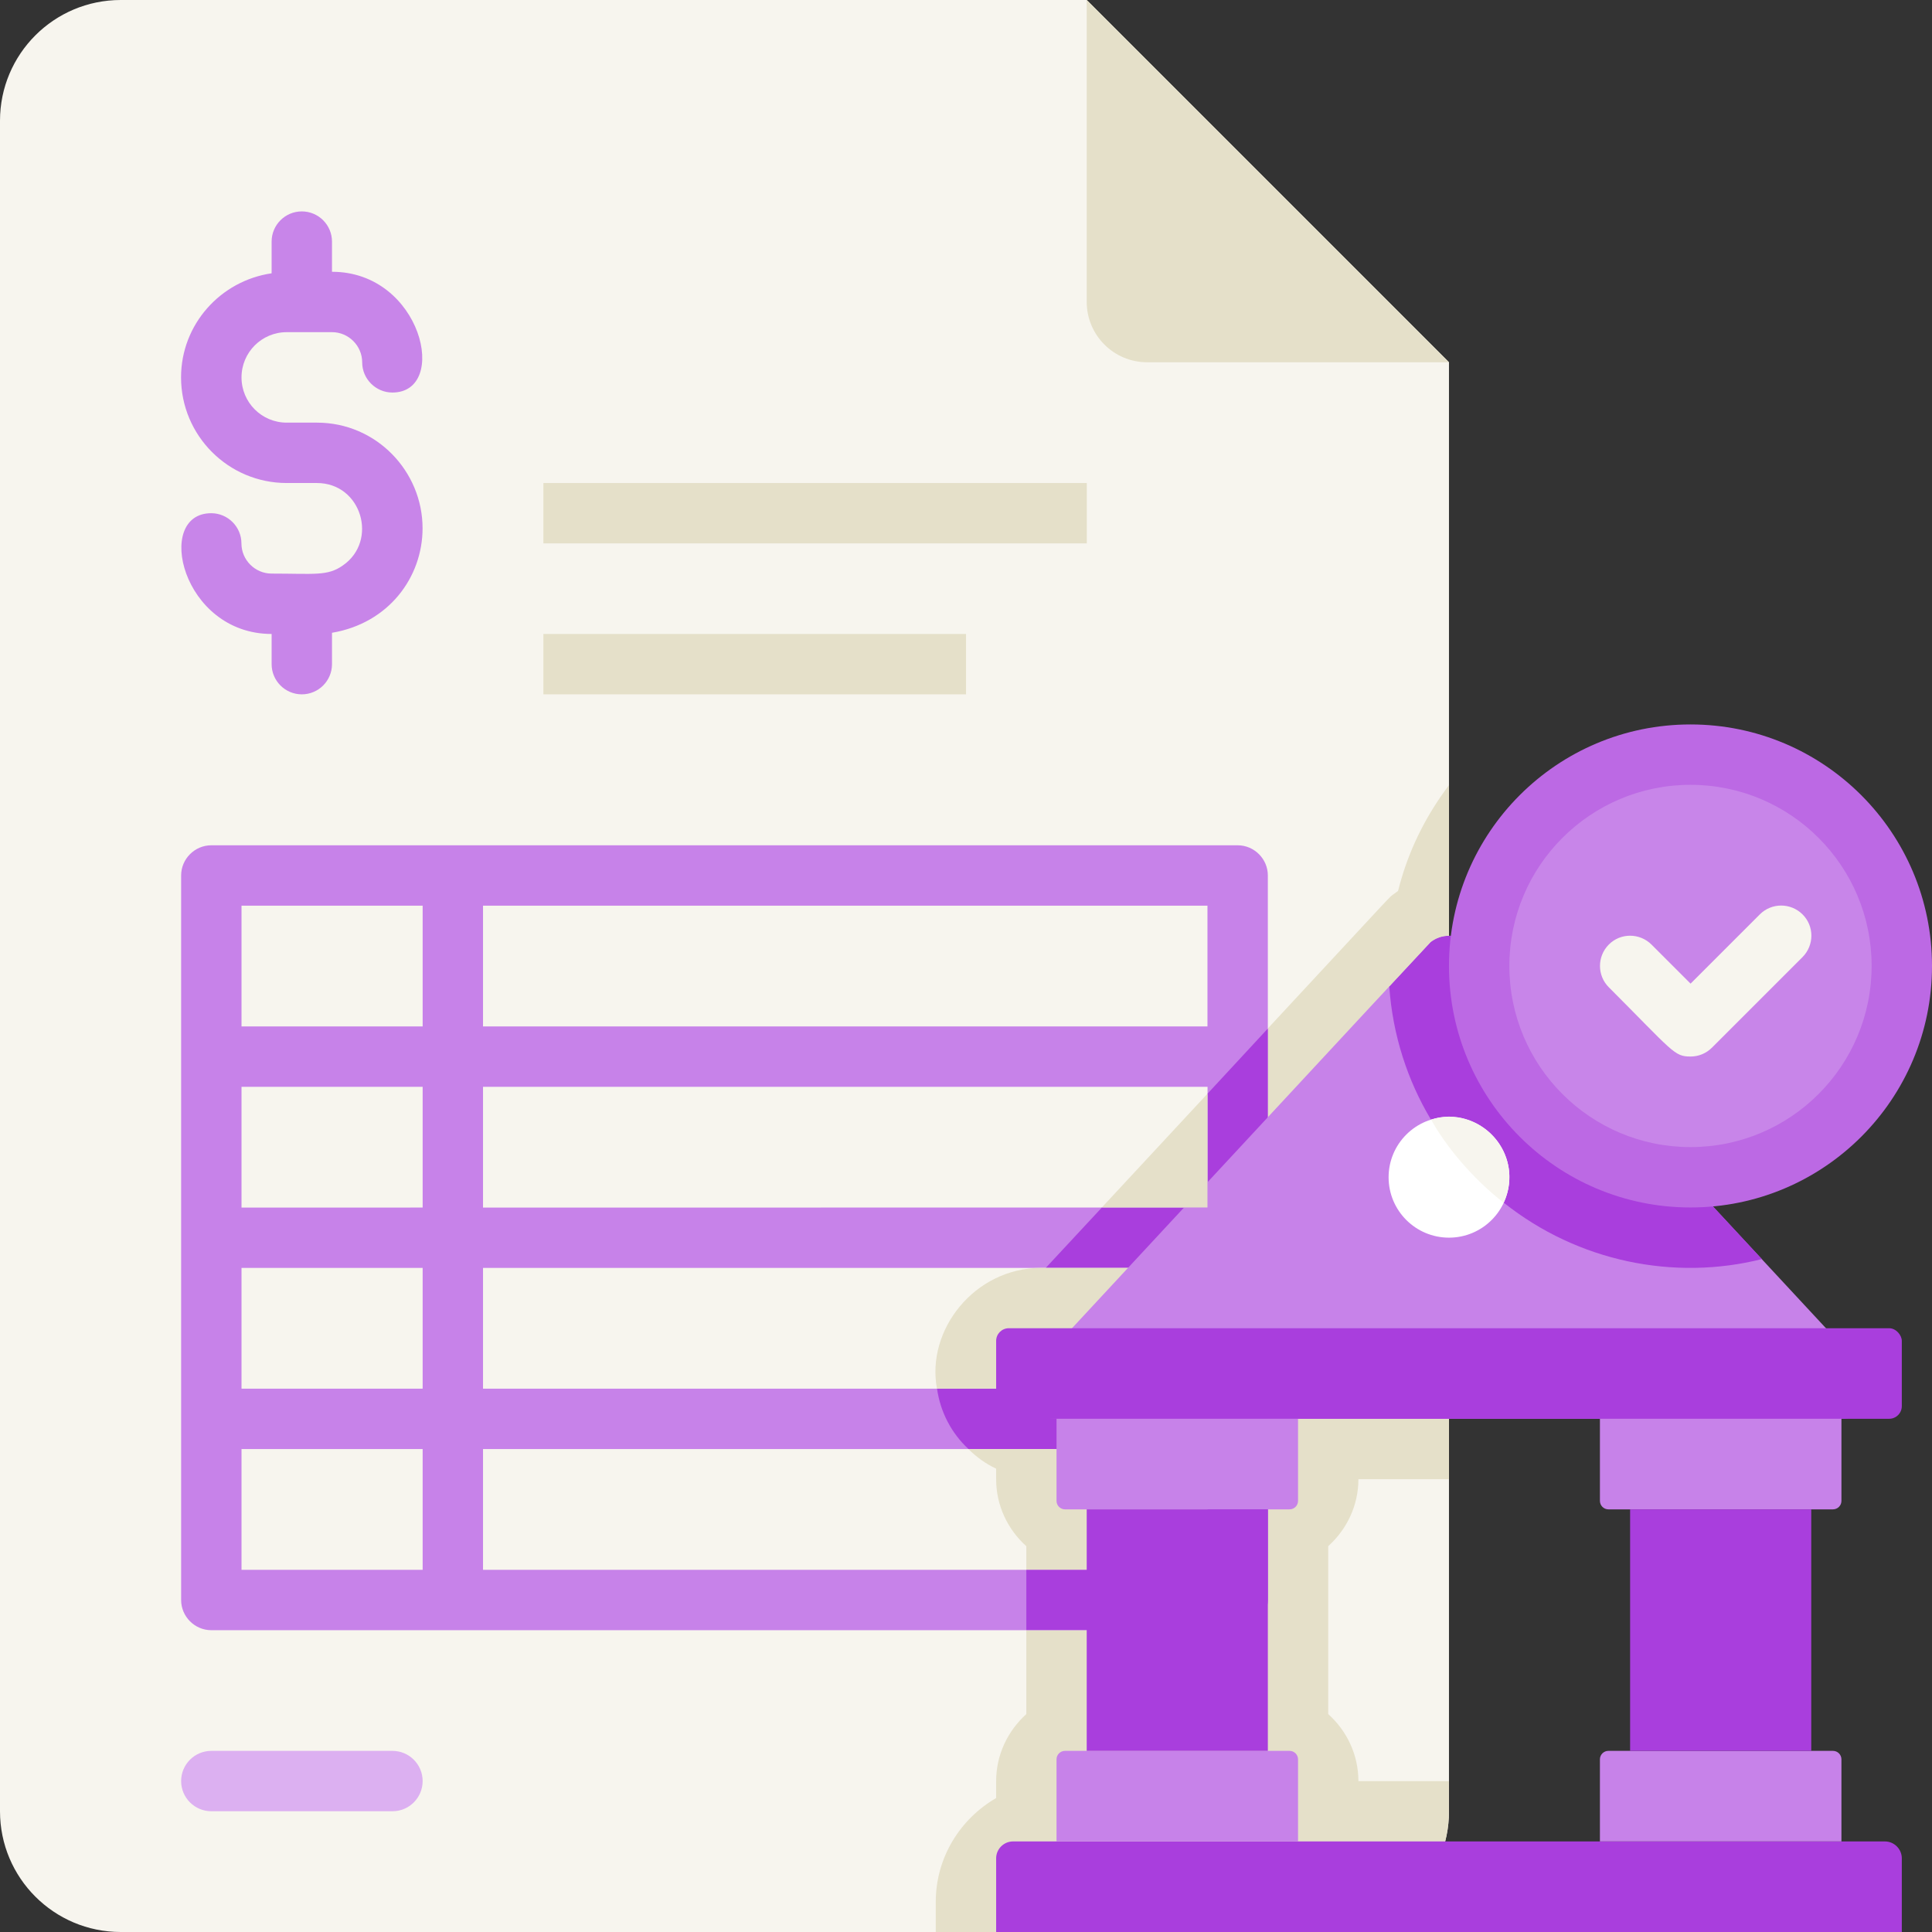 <?xml version="1.0" encoding="UTF-8"?><svg xmlns="http://www.w3.org/2000/svg" viewBox="0 0 228.47 228.47"><rect x="0" y="0" width="228.47" height="228.47" fill="#333333" stroke="none"/><g id="a"/><g id="b"><g id="c"><g><path d="M171.35,42.84V214.19c0,7.89-6.39,14.28-14.28,14.28H14.28c-7.89,0-14.28-6.39-14.28-14.28V14.28C0,6.39,6.39,0,14.28,0h114.23l42.84,42.84Z" style="fill:#f7f5ee;"/><path d="M146.36,99.96H24.99c-1.96,0-3.57,1.61-3.57,3.57v85.68c0,1.96,1.61,3.57,3.57,3.57h121.37c1.96,0,3.57-1.61,3.57-3.57V103.53c0-1.96-1.61-3.57-3.57-3.57Zm-89.25,7.14h85.68v14.28H57.12v-14.28Zm-7.14,78.54H28.56v-14.28h21.42v14.28Zm0-21.42H28.56v-14.28h21.42v14.28Zm0-21.42H28.56v-14.28h21.42v14.28Zm0-21.42H28.56v-14.28h21.42v14.28Zm92.82,64.26H57.12v-14.28h85.68v14.28Zm0-21.42H57.12v-14.28h85.68v14.28Zm0-21.42H57.12v-14.28h85.68v14.28Z" style="fill:#c782e9;"/><path d="M157.07,182.85v19.85c2.18,1.96,3.57,4.78,3.57,7.93h10.71v3.57c0,7.89-6.39,14.28-14.28,14.28h-46.41v-3.57c0-5.25,2.89-9.82,7.14-12.28v-2c0-3.14,1.39-5.96,3.57-7.93v-9.92h24.99c1.96,0,3.57-1.61,3.57-3.57V121.62c15.97-17.2,14.22-15.37,14.89-15.89,1.86-1.43,4.18-2.21,6.53-2.21v71.4h-10.71c0,3.14-1.39,5.96-3.57,7.92Z" style="fill:#e5e0c9;"/><path d="M37.48,49.98h-3.57c-2.96,0-5.35-2.39-5.35-5.35s2.39-5.35,5.35-5.35h5.35c1.96,0,3.57,1.61,3.57,3.57s1.61,3.57,3.57,3.57c6.77,0,3.5-14.28-7.14-14.28v-3.57c0-1.97-1.6-3.57-3.57-3.57s-3.57,1.6-3.57,3.57v3.75c-6.04,.88-10.71,6.04-10.71,12.31,0,6.89,5.6,12.49,12.49,12.49h3.57c5.31,0,7.28,6.85,3.07,9.75-1.81,1.28-3.35,.96-8.42,.96-1.96,0-3.57-1.61-3.57-3.57s-1.61-3.57-3.57-3.57c-6.77,0-3.5,14.28,7.14,14.28v3.57c0,1.97,1.6,3.57,3.57,3.57s3.57-1.6,3.57-3.57v-3.71c6.71-1.13,10.71-6.57,10.71-12.36,0-6.73-5.46-12.49-12.49-12.49Z" style="fill:#c885e9;"/><path d="M171.35,42.84h-35.7c-3.94,0-7.14-3.2-7.14-7.14V0l42.84,42.84Z" style="fill:#e5e0c9;"/><rect x="64.26" y="57.12" width="64.26" height="7.14" style="fill:#e5e0c9;"/><path d="M149.93,121.62v67.58c0,1.96-1.61,3.57-3.57,3.57h-24.99v-7.14h21.42v-14.28h-28.27c-1.96-1.82-3.32-4.32-3.71-7.14h31.99v-14.28h-19.13l6.64-7.14h12.49v-13.46l7.14-7.71Z" style="fill:#a93edd;"/><rect x="64.26" y="74.97" width="49.98" height="7.14" style="fill:#e5e0c9;"/><path d="M142.79,149.93v14.28h-31.99c-1.29-6.88,4.39-14.28,12.35-14.28h19.63Z" style="fill:#e5e0c9;"/><path d="M46.41,214.19H24.99c-1.97,0-3.57-1.6-3.57-3.57s1.6-3.57,3.57-3.57h21.42c1.97,0,3.57,1.6,3.57,3.57s-1.6,3.57-3.57,3.57Z" style="fill:#dcb0f1;"/><path d="M219.94,161.39l-46.41-49.98c-1.29-1-3.07-1-4.36,0-6.49,6.96,2.5-2.71-46.41,49.98-2.66,2.04-1.27,6.39,2.18,6.39h92.82c3.44,0,4.84-4.35,2.18-6.39Z" style="fill:#c782e9;"/><path d="M142.79,171.35v14.28h-21.42v-2.78c-2.18-1.96-3.57-4.78-3.57-7.92v-1.25c-1.21-.57-2.32-1.36-3.28-2.32h28.27Z" style="fill:#e5e0c9;"/><rect x="117.8" y="157.07" width="107.1" height="10.71" rx="1.5" ry="1.5" style="fill:#a93edd;"/><path d="M119.8,217.76h103.1c1.1,0,2,.9,2,2v8.71H117.8v-8.71c0-1.1,.9-2,2-2Z" style="fill:#a93edd;"/><path d="M124.94,167.78h28.56v9.71c0,.55-.45,1-1,1h-26.56c-.55,0-1-.45-1-1v-9.71h0Z" style="fill:#c782e9;"/><path d="M125.94,207.05h26.56c.55,0,1,.45,1,1v9.71h-28.56v-9.71c0-.55,.45-1,1-1Z" style="fill:#c782e9;"/><polygon points="142.79 129.34 142.79 142.79 130.3 142.79 142.79 129.34" style="fill:#e5e0c9;"/><rect x="128.51" y="178.49" width="21.42" height="28.56" style="fill:#a93edd;"/><path d="M189.2,167.78h28.56v9.71c0,.55-.45,1-1,1h-26.56c-.55,0-1-.45-1-1v-9.71h0Z" style="fill:#c782e9;"/><path d="M190.2,207.05h26.56c.55,0,1,.45,1,1v9.71h-28.56v-9.71c0-.55,.45-1,1-1Z" style="fill:#c782e9;"/><path d="M208.34,148.9c-10.33,2.58-21.69,.34-30.52-6.68,2.24-4.85-1.37-10.14-6.46-10.14-1.51,0-1.78,.32-2.14,.32-2.78-4.64-4.53-10-4.93-15.74l4.89-5.25c1.29-1,3.07-1,4.36,0l34.81,37.48Z" style="fill:#a93edd;"/><circle cx="171.35" cy="139.22" r="7.14" style="fill:#fff;"/><rect x="192.77" y="178.49" width="21.42" height="28.56" style="fill:#a93edd;"/><path d="M171.35,92.85v17.81c-.79,0-1.54,.25-2.18,.75l-4.89,5.25c-.41-9.08,1.9-16.96,7.07-23.81Z" style="fill:#e5e0c9;"/><path d="M177.81,142.22c-3.75-2.92-6.9-6.77-8.57-9.82,5.57-1.86,11.25,4,8.57,9.82Z" style="fill:#f7f5ee;"/><circle cx="199.91" cy="114.23" r="28.56" style="fill:#bc69e4;"/><circle cx="199.91" cy="114.23" r="21.42" style="fill:#c885e9;"/><path d="M199.91,124.94c-1.94,0-2.02-.54-9.66-8.19-1.39-1.39-1.39-3.65,0-5.05s3.65-1.39,5.05,0l4.62,4.62,8.19-8.19c1.39-1.39,3.65-1.39,5.05,0s1.39,3.65,0,5.05l-10.71,10.71c-.7,.7-1.61,1.05-2.52,1.05Z" style="fill:#f7f5ee;"/></g></g></g></svg>